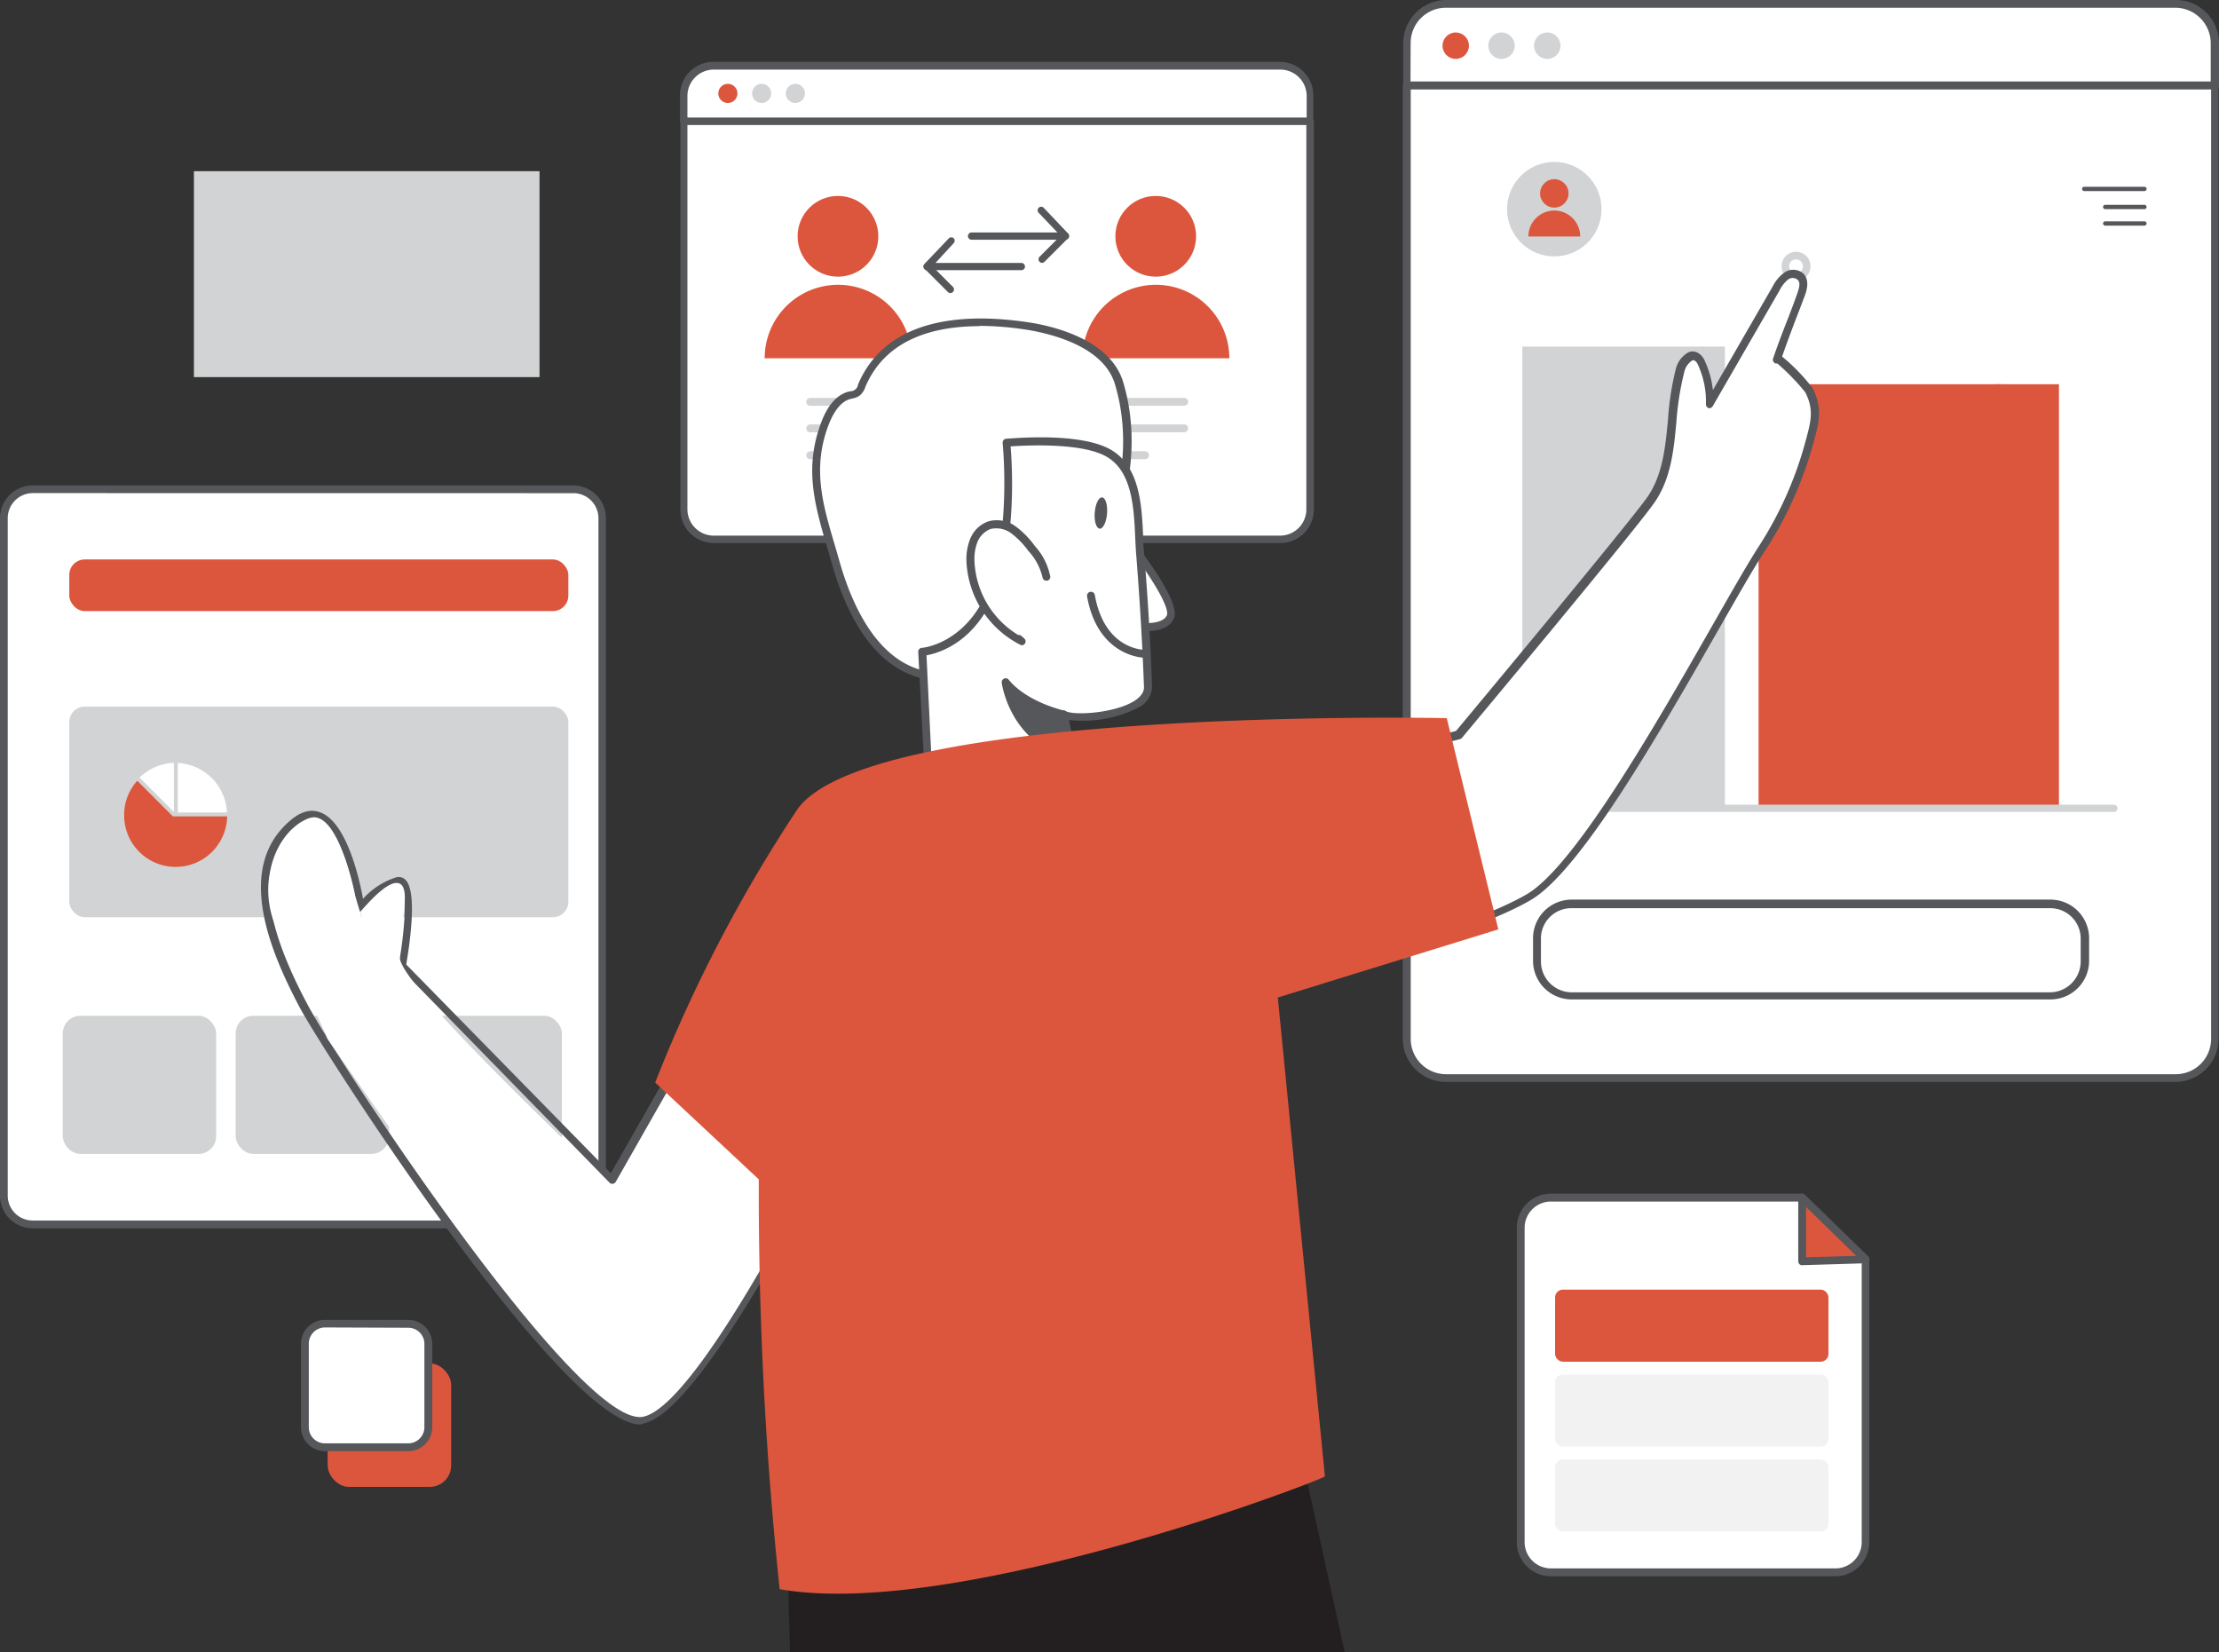 <svg xmlns="http://www.w3.org/2000/svg" viewBox="0 0 287 213.66"><rect x="0" y="0" width="287" height="213.66" fill="#333333" stroke="none"/><defs><style>.cls-1{fill:#fff;}.cls-2{fill:#55575a;}.cls-3{fill:#dc563d;}.cls-4{fill:#d1d3d4;}.cls-5{fill:#231f20;}.cls-6{fill:#f2f2f2;}</style></defs><g id="Layer_2" data-name="Layer 2"><g id="Layer_1-2" data-name="Layer 1"><path class="cls-1" d="M88.45,15.67h81V65.91a3.85,3.85,0,0,1-3.84,3.86H92.3a3.85,3.85,0,0,1-3.85-3.85h0Z"/><path class="cls-2" d="M165.56,70.23H92.3A4.33,4.33,0,0,1,88,65.9V15.67a.47.47,0,0,1,.46-.47h81a.47.47,0,0,1,.47.47h0V65.9a4.33,4.33,0,0,1-4.32,4.33ZM88.91,16.14V65.87a3.41,3.41,0,0,0,3.39,3.4h73.26a3.4,3.4,0,0,0,3.4-3.4h0V16.14Z"/><path class="cls-1" d="M92.3,8.49h73.26a3.85,3.85,0,0,1,3.85,3.85h0v3.33h-81V12.34a3.85,3.85,0,0,1,3.85-3.85Z"/><path class="cls-2" d="M169.41,16.14h-81a.47.47,0,0,1-.46-.47V12.34A4.31,4.31,0,0,1,92.25,8h73.31a4.33,4.33,0,0,1,4.3,4.31v3.33a.47.47,0,0,1-.44.5Zm-80.5-.94H169V12.34A3.41,3.41,0,0,0,165.56,9H92.3a3.41,3.41,0,0,0-3.39,3.39Z"/><circle class="cls-3" cx="108.38" cy="30.56" r="5.22"/><path class="cls-3" d="M98.9,46.33a9.5,9.5,0,0,1,19,0Z"/><circle class="cls-3" cx="149.48" cy="30.56" r="5.22"/><path class="cls-3" d="M140,46.33a9.5,9.5,0,1,1,19,0Z"/><path class="cls-2" d="M137.84,31H125.66a.47.47,0,0,1-.47-.47h0a.48.48,0,0,1,.47-.47h11.1l-2.42-2.54a.46.46,0,0,1,0-.65h0a.46.46,0,0,1,.65,0l3.17,3.34a.43.43,0,0,1,.09.49A.47.47,0,0,1,137.84,31Z"/><path class="cls-2" d="M134.79,34a.48.48,0,0,1-.47-.47.5.5,0,0,1,.14-.33l3-3a.46.46,0,0,1,.65,0h0a.49.49,0,0,1,0,.64l-3,3A.5.5,0,0,1,134.79,34Z"/><path class="cls-2" d="M132.06,34.94H119.88a.48.48,0,0,1-.46-.48.49.49,0,0,1,.13-.31l3.16-3.32a.46.46,0,0,1,.66,0,.47.47,0,0,1,0,.59h0L121,34h11.1a.48.48,0,0,1,.47.47.47.47,0,0,1-.47.47h0Z"/><path class="cls-2" d="M122.92,37.9a.48.48,0,0,1-.32-.13l-3-3a.47.47,0,0,1,.08-.66.48.48,0,0,1,.58,0l3,3a.47.47,0,0,1,0,.64h0A.49.49,0,0,1,122.92,37.9Z"/><path class="cls-4" d="M153.07,52.48H104.79a.51.51,0,0,1-.51-.51h0a.53.53,0,0,1,.51-.51h48.28a.51.51,0,0,1,.2,1h-.2Z"/><path class="cls-4" d="M153.07,55.91H104.79a.51.51,0,0,1-.51-.51h0a.53.53,0,0,1,.51-.51h48.28a.51.51,0,0,1,.2,1h-.2Z"/><path class="cls-4" d="M148.11,59.38H104.79a.51.51,0,0,1-.51-.51h0a.53.53,0,0,1,.51-.51h43.32a.53.53,0,0,1,.51.51A.51.51,0,0,1,148.11,59.38Z"/><circle class="cls-3" cx="94.14" cy="12.08" r="1.24"/><circle class="cls-4" cx="98.51" cy="12.08" r="1.24"/><circle class="cls-4" cx="102.87" cy="12.08" r="1.24"/><path class="cls-1" d="M182,11.34H286.46v123.3a5.07,5.07,0,0,1-5.06,5.08H187a5.07,5.07,0,0,1-5.07-5.07h0V11.34Z"/><path class="cls-2" d="M281.36,139.92H187a5.59,5.59,0,0,1-5.57-5.58V11a.5.5,0,0,1,.5-.5h104.5a.5.5,0,0,1,.51.49h0V134.34A5.6,5.6,0,0,1,281.36,139.92ZM182.46,11.54V134.36a4.57,4.57,0,0,0,4.55,4.56h94.4a4.57,4.57,0,0,0,4.57-4.56V11.54Z"/><path class="cls-2" d="M265.13,129.25H203.21a5,5,0,0,1-4.93-4.91v-3a5,5,0,0,1,5-5H265.2a5,5,0,0,1,5,5h0v3A5,5,0,0,1,265.13,129.25Zm-61.92-11.8a3.92,3.92,0,0,0-3.91,3.94v3a4,4,0,0,0,3.94,3.94h61.92a4,4,0,0,0,3.95-3.94v-3a3.93,3.93,0,0,0-3.94-3.94h-62Z"/><rect class="cls-4" x="196.89" y="44.82" width="26.2" height="59.69"/><rect class="cls-4" x="212.18" y="58.8" width="8.28" height="45.71"/><rect class="cls-3" x="227.45" y="49.69" width="31.4" height="54.82"/><rect class="cls-3" x="242.74" y="66.21" width="8.28" height="38.3"/><rect class="cls-3" x="258.02" y="49.69" width="8.28" height="54.82"/><path class="cls-2" d="M269.29,24.43a.29.29,0,0,1,.28-.28h7.79a.29.29,0,0,1,.28.28.3.3,0,0,1-.28.28h-7.8A.28.28,0,0,1,269.29,24.43Z"/><path class="cls-2" d="M272,26.77a.29.29,0,0,1,.28-.28h5.08a.29.29,0,0,1,.28.28.3.3,0,0,1-.28.28h-5.08A.3.3,0,0,1,272,26.77Z"/><path class="cls-2" d="M272,28.9a.29.29,0,0,1,.28-.28h5.08a.29.29,0,0,1,.28.28.3.3,0,0,1-.28.28h-5.08A.3.3,0,0,1,272,28.9Z"/><path class="cls-4" d="M273.39,105H190.16a.47.47,0,0,1-.48-.48h0a.48.48,0,0,1,.48-.46h83.23a.49.49,0,0,1,.49.48h0a.47.47,0,0,1-.49.47h0Z"/><path class="cls-4" d="M232.3,36.3a1.87,1.87,0,1,1,1.87-1.87h0A1.87,1.87,0,0,1,232.3,36.3Zm0-2.76a.9.9,0,0,0,0,1.8.91.91,0,0,0,.89-.9h0a.89.89,0,0,0-.89-.89h0Z"/><path class="cls-1" d="M187,.51h94.35a5.07,5.07,0,0,1,5.07,5.07h0V11H182V5.58A5.06,5.06,0,0,1,187,.51Z"/><path class="cls-2" d="M286.43,11.54H182a.51.51,0,0,1-.51-.51V5.58A5.59,5.59,0,0,1,187,0h94.4A5.59,5.59,0,0,1,287,5.58h0V11a.5.5,0,0,1-.47.53h-.1Zm-104-1h103.5v-5A4.6,4.6,0,0,0,281.36,1H187a4.56,4.56,0,0,0-4.55,4.57h0Z"/><rect class="cls-1" x="0.51" y="63.26" width="77.35" height="95.04" rx="3.73"/><path class="cls-2" d="M74.14,158.85H4.23A4.23,4.23,0,0,1,0,154.62H0V67a4.25,4.25,0,0,1,4.23-4.23H74.14A4.25,4.25,0,0,1,78.37,67v87.59a4.25,4.25,0,0,1-4.2,4.27ZM4.23,63.77A3.25,3.25,0,0,0,1,67v87.59a3.22,3.22,0,0,0,3.19,3.25h70a3.23,3.23,0,0,0,3.21-3.22V67a3.24,3.24,0,0,0-3.21-3.22Z"/><path class="cls-1" d="M118.81,87.09c-6-1.8-9.14-8.79-10.73-14.36-1.79-6.32-3.89-11.5-1.34-18.08a5.63,5.63,0,0,1,3-3.53,3.29,3.29,0,0,0,1.09-.38,2.55,2.55,0,0,0,.58-.94C115,41.23,125.32,41,133,42.2c4.46.7,10.26,2.74,11.65,7.33,2.55,8.46.39,17.65-4.29,25C136.05,81.36,127.76,89.83,118.81,87.09Z"/><path class="cls-2" d="M122.23,88.1a11.7,11.7,0,0,1-3.57-.53h0c-6.24-1.87-9.47-9-11.07-14.69-.2-.72-.41-1.43-.62-2.13-1.62-5.52-3-10.29-.71-16.24.82-2.15,2-3.44,3.41-3.84l.31-.07a1,1,0,0,0,1-.89c3.79-8.89,14.21-9.23,22.21-8,3,.47,10.41,2.19,12.07,7.68,2.41,8,.83,17.26-4.36,25.38C136.52,81.58,129.6,88.1,122.23,88.1Zm4.5-45.92c-6.09,0-12.18,1.73-14.79,7.81a2.47,2.47,0,0,1-.73,1.15,2.3,2.3,0,0,1-1,.4l-.26.07c-1.1.31-2,1.39-2.74,3.22-2.19,5.67-.83,10.29.75,15.63.21.7.41,1.41.62,2.14,1.54,5.42,4.58,12.26,10.39,14h0c8.11,2.4,16.23-4.8,21-12.38,5-7.84,6.57-16.78,4.23-24.55-1.49-4.93-8.36-6.51-11.24-7a41.52,41.52,0,0,0-6.3-.53Z"/><path class="cls-1" d="M146,70s6.4,8,5.4,9.89-5,1-5,1"/><path class="cls-2" d="M148.28,81.62a9.64,9.64,0,0,1-2-.21.5.5,0,0,1-.4-.6h0a.5.5,0,0,1,.58-.4h0c1,.2,3.77.47,4.44-.79.53-1-2.38-5.62-5.35-9.34a.51.51,0,1,1,.79-.64c1.56,2,6.54,8.43,5.45,10.45C151.15,81.33,149.56,81.62,148.28,81.62Z"/><path class="cls-1" d="M143.73,58.81c3.86,2.6,3.38,8.89,3.72,12.92q.7,8.49,1,17c.14,3.6-9.13,4.53-10.89,3.6l2.74,14.06-20.18-5.72-.87-16.43s6.09-.52,9.14-8.12,1.79-18.88,1.79-18.88S140,56.26,143.73,58.81Z"/><path class="cls-2" d="M140.31,106.93h-.14L120,101.21a.5.5,0,0,1-.37-.46l-.87-16.44a.51.51,0,0,1,.46-.53c.24,0,5.88-.6,8.69-7.84,2.89-7.45,1.78-18.53,1.77-18.64a.57.57,0,0,1,.11-.38.5.5,0,0,1,.34-.18c.41,0,10.06-1,13.93,1.66h0c3.42,2.32,3.63,7.19,3.8,11.17,0,.77.08,1.51.14,2.19.46,5.66.81,11.4,1,17a3.06,3.06,0,0,1-1.74,2.73,15.85,15.85,0,0,1-9,1.62l2.59,13.19a.53.53,0,0,1-.15.48A.51.51,0,0,1,140.31,106.93Zm-19.73-6.62,19.07,5.4-2.57-13.24a.48.48,0,0,1,.19-.51.52.52,0,0,1,.54,0c1.12.6,6.34.28,8.88-1.3.87-.55,1.3-1.17,1.27-1.84-.21-5.64-.55-11.37-1-17-.06-.69-.09-1.44-.13-2.23-.16-3.7-.37-8.29-3.36-10.31h0c-3-2.1-10.73-1.69-12.76-1.55.19,2.33.78,11.78-1.88,18.61s-7.48,8.12-9,8.41Z"/><path class="cls-1" d="M148,84.55s-5.57,0-6.9-7.51"/><path class="cls-2" d="M148,85.06c-.06,0-6-.09-7.4-7.93a.51.51,0,0,1,1-.2v0c1.23,7,6.19,7.1,6.4,7.1a.5.5,0,0,1,.4.6.51.51,0,0,1-.4.4Z"/><path class="cls-1" d="M135.43,74.6a7.72,7.72,0,0,0-1.94-3.73,11,11,0,0,0-2.29-2.39,3.75,3.75,0,0,0-3.14-.66,3.52,3.52,0,0,0-2,2,6.54,6.54,0,0,0-.45,2.87A12.17,12.17,0,0,0,132.19,83l-.33-.32"/><path class="cls-2" d="M132.13,83.42a.43.43,0,0,1-.22-.06A12.76,12.76,0,0,1,125,72.65a7,7,0,0,1,.5-3,3.93,3.93,0,0,1,2.38-2.24,4.15,4.15,0,0,1,3.57.73,11.52,11.52,0,0,1,2.4,2.48,8.13,8.13,0,0,1,2,4,.51.51,0,0,1-1,.11A7.5,7.5,0,0,0,133,71.24,10.67,10.67,0,0,0,130.83,69a3.23,3.23,0,0,0-2.7-.59A3,3,0,0,0,126.46,70a6,6,0,0,0-.42,2.65,11.76,11.76,0,0,0,5.67,9.48.45.45,0,0,1,.41.13l.35.3a.51.51,0,0,1,.05.72h0a.51.51,0,0,1-.4.17Z"/><path class="cls-2" d="M137.57,92.36s-5-1-7.5-4.16c0,0,.9,7.51,8.51,9.34Z"/><path class="cls-2" d="M138.58,98.05h-.12c-7.87-1.88-8.89-9.68-8.9-9.77a.51.51,0,0,1,.31-.52.48.48,0,0,1,.59.14c2.4,2.93,7.16,4,7.21,4a.51.51,0,0,1,.4.4l1,5.17a.52.52,0,0,1-.4.6h-.1ZM131,89.81a10.45,10.45,0,0,0,7,7l-.79-4.06A16.73,16.73,0,0,1,131,89.83Z"/><ellipse class="cls-2" cx="142.39" cy="66.35" rx="2.03" ry="0.8" transform="translate(65.26 203.2) rotate(-85.58)"/><path class="cls-1" d="M89.56,134.33,79.15,152.6,52,124.76s2.19-11.82-.73-10.88a9.81,9.81,0,0,0-4.61,3.44s-2.41-16.24-8.74-10.9-3.42,14.72,1.38,23.73c3.56,6.69,35.22,55.48,44,53.52S113,137.4,113,137.4Z"/><path class="cls-1" d="M168.9,126.13s21-5.44,28.85-10C206.38,111,222.63,79,227.91,71a48.52,48.52,0,0,0,6.3-14.32c.61-2.28.89-3.92-.24-6.09-.24-.46-4-4.54-4.13-4.06,1-2.85,2-5.56,3.1-8.39.29-.78.5-1.76-.1-2.33a1.5,1.5,0,0,0-1.84,0,4.19,4.19,0,0,0-1.25,1.52l-8.63,15A11.66,11.66,0,0,0,220,46.91a1.7,1.7,0,0,0-.64-.83c-.94-.53-1.86.76-2.15,1.8-1.53,5.4-.43,11.9-3.73,16.68C211,68.2,188.63,95,188.63,95l-19.73,5.08"/><path class="cls-2" d="M168.9,126.64a.52.52,0,0,1-.58-.44.51.51,0,0,1,.44-.57c.22,0,21-5.46,28.74-10,6.24-3.68,16.85-22.26,23.87-34.56,2.54-4.44,4.72-8.27,6.09-10.38a48.07,48.07,0,0,0,6.22-14.21c.58-2.13.89-3.68-.2-5.76A28.85,28.85,0,0,0,229.87,47a.45.45,0,0,1-.23,0,.51.51,0,0,1-.31-.65h0c.62-1.82,1.31-3.62,2-5.36.38-1,.76-2,1.13-3.05s.35-1.49,0-1.79a1,1,0,0,0-1.2,0,4.27,4.27,0,0,0-1.08,1.38l-8.66,15a.49.49,0,0,1-.58.23.54.54,0,0,1-.3-.45,11.36,11.36,0,0,0-1-5.07,1.33,1.33,0,0,0-.44-.6.35.35,0,0,0-.37,0,2.45,2.45,0,0,0-1,1.51,37.12,37.12,0,0,0-1,6.29c-.33,3.66-.69,7.44-2.84,10.54-2.5,3.62-24,29.35-24.91,30.45a.44.44,0,0,1-.26.16l-19.82,5a.52.52,0,0,1-.62-.37.51.51,0,0,1,.36-.62h0l19.58-5.07c1.66-2,22.33-26.8,24.75-30.25,2-2.88,2.33-6.54,2.67-10.06a36.39,36.39,0,0,1,1-6.48,3.41,3.41,0,0,1,1.64-2.18,1.38,1.38,0,0,1,1.25.09,2,2,0,0,1,.85,1,12,12,0,0,1,1.06,3.8L229.3,37a4.93,4.93,0,0,1,1.43-1.71,2,2,0,0,1,2.48.06c.63.6.71,1.58.22,2.89-.38,1-.76,2-1.15,3-.6,1.58-1.21,3.22-1.79,4.87a24.75,24.75,0,0,1,3.93,4.06c1.25,2.4.91,4.2.29,6.5a49.46,49.46,0,0,1-6.36,14.46c-1.39,2.08-3.56,5.9-6.09,10.31-7.51,13.14-17.77,31.13-24.25,34.94-7.83,4.61-28.13,9.89-29,10.15Z"/><path class="cls-5" d="M173.92,213.66l-6.57-29.86-65.49,17.57s.13,4.9.31,12.27Z"/><path class="cls-5" d="M97.27,147.91h0a.52.52,0,0,1-.49-.53h0c0-1.12.88-27.54,4.51-36.78a.5.5,0,0,1,.64-.29h0a.49.49,0,0,1,.29.62h0c-3.55,9.07-4.42,36.17-4.43,36.44a.53.53,0,0,1-.52.54Z"/><path class="cls-1" d="M237.41,203.35H200.57a3.88,3.88,0,0,1-3.88-3.87V158.77a3.9,3.9,0,0,1,3.88-3.89h32.48l8.21,8v36.54A3.89,3.89,0,0,1,237.41,203.35Z"/><path class="cls-2" d="M237.41,203.85H200.57a4.41,4.41,0,0,1-4.39-4.39h0V158.77a4.4,4.4,0,0,1,4.39-4.4h32.48a.54.54,0,0,1,.36.14l8.21,8a.48.48,0,0,1,.15.36v36.54a4.4,4.4,0,0,1-4.34,4.44Zm-36.84-48.46a3.4,3.4,0,0,0-3.38,3.38v40.68a3.4,3.4,0,0,0,3.38,3.38h36.84a3.4,3.4,0,0,0,3.38-3.38V163.09l-7.91-7.7Z"/><circle class="cls-3" cx="188.28" cy="5.91" r="1.71"/><circle class="cls-4" cx="194.2" cy="5.91" r="1.71"/><circle class="cls-4" cx="200.12" cy="5.91" r="1.71"/><polygon class="cls-3" points="233.09 154.88 233.09 163.12 241.3 162.88 233.09 154.88"/><path class="cls-2" d="M233.08,163.63a.48.48,0,0,1-.34-.14.52.52,0,0,1-.16-.37v-8.24a.51.51,0,0,1,.51-.51.5.5,0,0,1,.35.14l8.21,8a.51.51,0,0,1,0,.72.47.47,0,0,1-.33.14l-8.21.25Zm.51-7.54v6.51l6.49-.19Z"/><rect class="cls-1" x="12.24" y="93.68" width="20.97" height="22.18" rx="3"/><rect class="cls-4" x="8.12" y="131.36" width="19.84" height="17.87" rx="2.29"/><rect class="cls-4" x="30.48" y="131.36" width="19.84" height="17.87" rx="2.29"/><rect class="cls-4" x="52.83" y="131.36" width="19.84" height="17.87" rx="2.29"/><rect class="cls-3" x="8.96" y="72.35" width="64.55" height="6.68" rx="2"/><rect class="cls-4" x="8.96" y="91.38" width="64.55" height="27.24" rx="2"/><path class="cls-3" d="M17.79,101l4.5,4.51a.21.21,0,0,0,.18.07h6.91a6.66,6.66,0,1,1-13.32-.26c0-.07,0-.14,0-.21A6.59,6.59,0,0,1,17.73,101Z"/><path class="cls-1" d="M23,98.64v6.43h6.22c.14,0,.14,0,.13-.13a6.72,6.72,0,0,0-4-5.71,6.79,6.79,0,0,0-2.16-.54Z"/><path class="cls-1" d="M22.49,105V98.65a6.78,6.78,0,0,0-4.44,1.91Z"/><rect class="cls-3" x="42.38" y="176.32" width="15.97" height="15.97" rx="2.77"/><rect class="cls-1" x="39.45" y="171.2" width="15.97" height="15.97" rx="2.6"/><path class="cls-2" d="M52.82,187.67H42.05a3.1,3.1,0,0,1-3.12-3.08h0V173.8A3.1,3.1,0,0,1,42,170.69H52.8a3.11,3.11,0,0,1,3.11,3.11h0v10.77A3.1,3.1,0,0,1,52.82,187.67Zm-10.77-16a2.1,2.1,0,0,0-2.11,2.07h0v10.79A2.09,2.09,0,0,0,42,186.66H52.8a2.1,2.1,0,0,0,2.09-2.09V173.8a2.08,2.08,0,0,0-2.07-2.09h0Z"/><rect class="cls-4" x="25.08" y="22.14" width="44.7" height="26.63"/><path class="cls-2" d="M82.84,184.22c-10,0-40.78-47.86-44-53.79-4-7.52-8.48-18.27-1.25-24.36,1.34-1.14,2.64-1.48,3.86-1,3.33,1.26,5,8.34,5.5,11.17a9.78,9.78,0,0,1,4.16-2.74,1.25,1.25,0,0,1,1.28.23c1.7,1.49.51,8.89.15,11l26.46,27,10.09-17.69a.49.49,0,0,1,.5-.25l23.35,3a.5.5,0,0,1,.43.56.75.75,0,0,1-.05.16c-.87,1.82-21.08,44.57-30,46.55A4.42,4.42,0,0,1,82.84,184.22ZM40.41,105.83a3.43,3.43,0,0,0-2.13,1c-5.08,4.3-4.6,11.65,1.51,23.11,3.87,7.27,35.28,55.06,43.43,53.27,7.88-1.76,26.39-40,29-45.37l-22.33-3-10.25,18a.51.51,0,0,1-.38.25.47.47,0,0,1-.43-.15L51.7,125.16a.53.53,0,0,1-.13-.45c.69-3.74,1.23-9.4.24-10.27a.31.31,0,0,0-.32,0,9.44,9.44,0,0,0-4.34,3.24.53.53,0,0,1-.54.21.5.5,0,0,1-.39-.41c-.41-2.82-2.12-10.34-5.07-11.43A2.11,2.11,0,0,0,40.41,105.83Z"/><path class="cls-3" d="M187.12,92.87s-74.53-1.57-84,11.81A189.25,189.25,0,0,0,84.74,140l13.4,12.52a488.64,488.64,0,0,0,2.7,53c23.09,4.06,70.93-14.41,70.52-14.6L165.27,129l28.52-8.81Z"/><circle class="cls-4" cx="201.03" cy="27.05" r="6.11"/><circle class="cls-3" cx="201.03" cy="25.01" r="1.84"/><path class="cls-3" d="M197.68,30.58a3.35,3.35,0,1,1,6.7,0Z"/><rect class="cls-3" x="201.13" y="166.78" width="35.36" height="9.32" rx="1"/><rect class="cls-6" x="201.13" y="177.76" width="35.36" height="9.32" rx="1"/><rect class="cls-6" x="201.13" y="188.74" width="35.36" height="9.32" rx="1"/><path class="cls-1" d="M80.69,182.65s-10.21-8.37-25.8-30.44C43.62,136.26,42.11,134,42.13,134l.25.31-7-15.21a12,12,0,0,1-.58-5.59c.11-.75.85-5.47,4.46-7.35a2.7,2.7,0,0,1,1.36-.47c3.31.08,5.21,9.62,5.32,10.18,1.13,3.73,1.86,6.13,1.87,6.13l-1.19-4.1c1.66-1.93,3.89-4.18,5.07-3.63,1.6.75-.18,6.08,0,9.56.08,1.1,2,3.61,4.69,6.69,5,5.61,12.68,13.1,17.1,17.4"/></g></g></svg>
